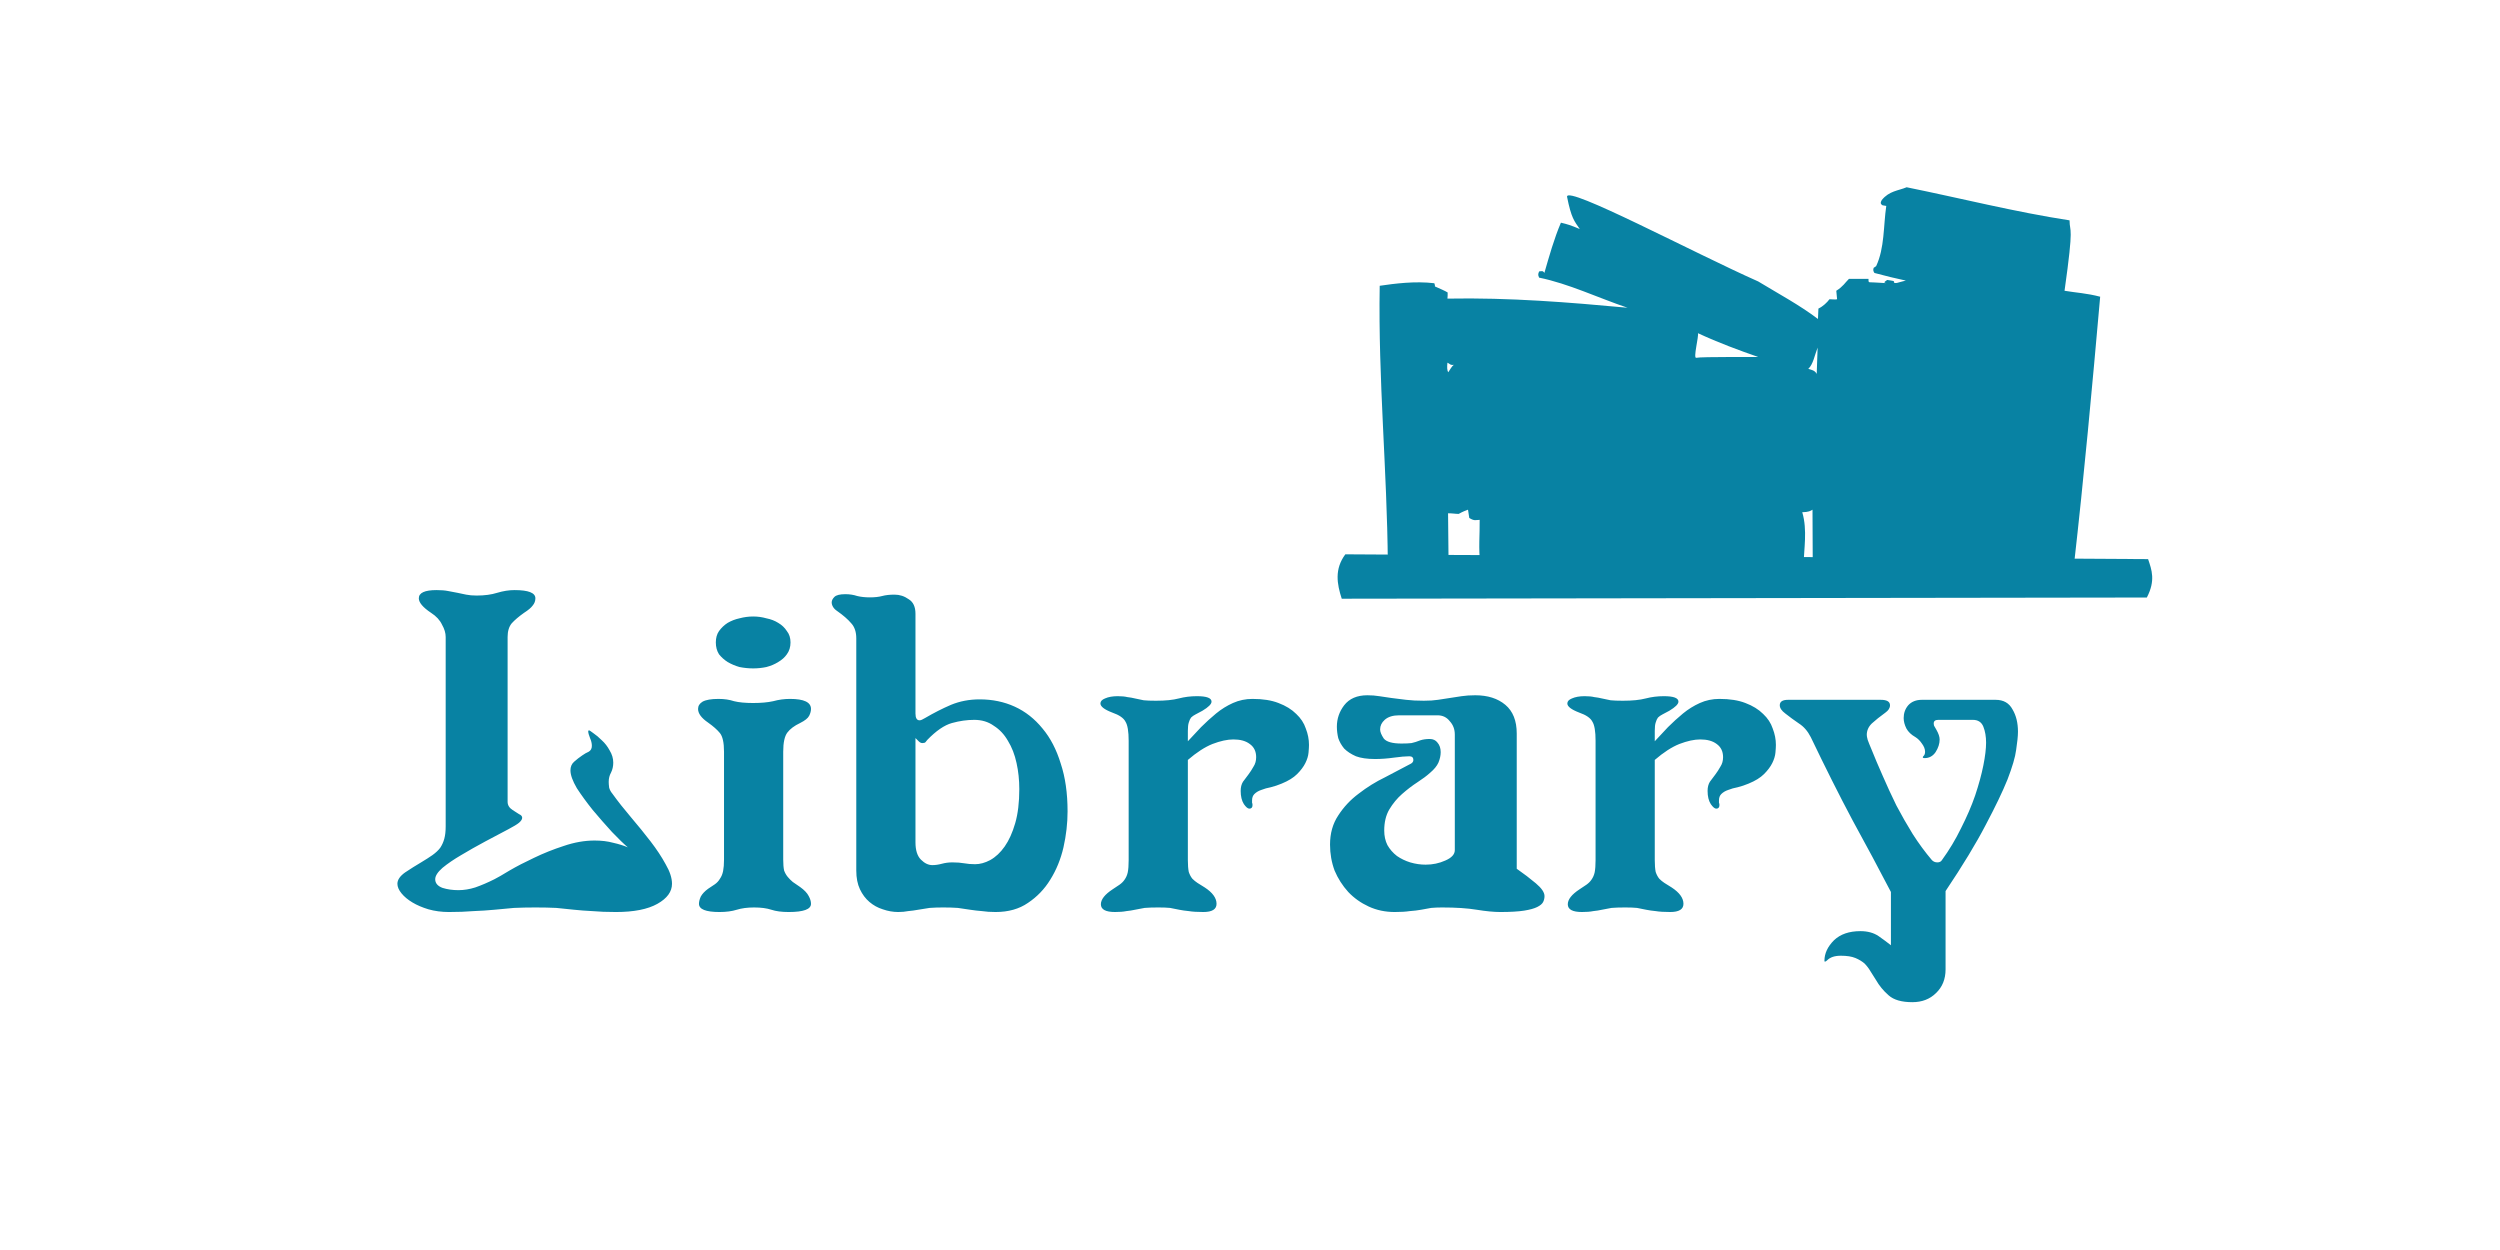 <?xml version="1.0" encoding="UTF-8" standalone="no"?>
<!-- Created with Inkscape (http://www.inkscape.org/) -->
<svg width="200" height="100"
  xmlns:inkscape="http://www.inkscape.org/namespaces/inkscape"
  xmlns:rdf="http://www.w3.org/1999/02/22-rdf-syntax-ns#"
  xmlns="http://www.w3.org/2000/svg"
  xmlns:cc="http://creativecommons.org/ns#"
  xmlns:dc="http://purl.org/dc/elements/1.1/"
  xmlns:sodipodi="http://sodipodi.sourceforge.net/DTD/sodipodi-0.dtd"
  xmlns:svg="http://www.w3.org/2000/svg"
  xmlns:ns1="http://sozi.baierouge.fr"
  xmlns:xlink="http://www.w3.org/1999/xlink" id="svg2" sodipodi:docname="libraryrendered.svg" viewBox="0 0 2196.1 1091.6" sodipodi:version="0.32" version="1.0" inkscape:output_extension="org.inkscape.output.svg.inkscape" inkscape:version="0.46">
  <sodipodi:namedview id="base" bordercolor="#666666" inkscape:pageshadow="2" inkscape:window-y="0" pagecolor="#ffffff" inkscape:window-height="692" inkscape:zoom="0.24748737" inkscape:window-x="0" showgrid="false" borderopacity="1.0" inkscape:current-layer="layer1" inkscape:cx="672.95911" inkscape:cy="372.41259" inkscape:window-width="1016" inkscape:pageopacity="0.0" inkscape:document-units="px" />
  <g id="layer1" inkscape:label="Ebene 1" inkscape:groupmode="layer" transform="translate(566.07 .149)">
    <path id="path2626" sodipodi:nodetypes="css" style="fill:#0882a3" d="m1018.3 493.35c-10.2 4.64-285.51 1.15-284.01-1.86-1.75-12.74-0.37-25.47-0.56-38.2-3.55 0.08-4.59 1.18-9.13-1.68l-1.12-7.26c-2.34 0.94-4 1.38-8.19 3.72-2.86 0-5.48-0.56-9.32-0.56l0.37 36.9c-2.58 4.81-6.08 4.98-9.13 7.45-14.72 0.94-29.44 0.8-44.16-0.74-0.62-81.68-8.54-161.27-7.13-243.45 13-1.91 31.02-4.28 47.97-2.24 0.33 0.5 0.68 2.32 0.53 2.82 3.92 1.79 8.74 3.74 11.18 5.29 0.14 1.63-0.08 4.02-0.19 5.4 54.85-1.01 106.75 3.27 158.2 8.02-26.15-8.82-51.56-21.1-77.7-26.46-1.41-3.22-0.44-3.58 0-5.41 2.15-0.28 3.49-0.88 4.65 1.31 4.19-14.49 8.54-30.13 14.54-44.16 5.84 1.37 8.57 2.23 16.58 5.59-4.76-6.91-7.47-9.52-11.18-28.33-1.16-10.7 111.93 49.57 167.89 74.35 18.14 10.99 36.21 20.64 52.51 32.98l0.4-9.13c4-1.9 7.6-5.36 9.7-8.2 2.3 0.04 5.7 0.41 6.7 0l-0.7-7.45c6.1-3.88 7.6-6.99 11.1-10.44h17.2c0.1 1.26-0.5 3.11 1.5 2.99 4.7 0.24 1.1-0.06 14.1 0.74-1.7-0.42-2.9-0.4 0.8-2.79 4.7 0.72 6.7 0.82 5.9 2.05 0.7 1.59 4.6-0.04 7.5-0.75l3-0.74c-9.5-1.99-17.4-4-27.6-6.71-0.6-1.1-1.5-1.95-0.7-4.47l2.2-1.5c7.5-15.99 6.3-35.15 8.9-52.91l-3.3-0.56c-2.5-1.56-1.4-3.11-0.6-4.66 6.5-8.02 14.4-8.09 21.8-11.18 47.7 9.69 95.4 21.75 143.1 29.07 0.1 11.68 4.1 1.66-4.4 61.86 10.4 1.74 19.5 2.13 31.3 5.22-7 79.14-14.2 158.11-23.1 236.27-9.3-1.79-19.2-3.17-31.4-2.98-15.5 1.71-26.1 0.88-38 0.74-12.2 0.8-24.5 1.41-37.2 0.75-16.9-0.28-34.1 0.16-52.4-2.43l0.2 4.66c-15.3 0.62-31.7 0.12-48.5-0.74-4.4 0.83-9.4 0.41-14.9-0.75-5.4-1.15-7.2-2.42-7.2-2.42l-0.2-46.02c-1.7 1.07-3.4 2.13-9 2.23 4.7 15.86 1.3 32.67 1.2 46.77zm-92.83-204.03c0.88 2.65-4.38 22.32-1.49 21.61 4.24-1.04 54.86-0.56 54.41-0.74-17.26-6-34.68-12.42-52.92-20.87zm105.13 12.67c-2.6 6.48-3.9 14.81-8.2 18.63 2.7 0.97 5.7 1.17 7.4 4.47l0.8-23.1zm-325.19 13.23c-0.42 3.91-0.32 6.95 0.74 8.38 1.59-2.14 2.77-4.87 4.85-6.52-3.12 0.64-3.79-1.18-5.59-1.86z" />
    <path id="path3429" sodipodi:nodetypes="css" style="fill:#0882a3" d="m615.73 483.56c-9.66 13-7.38 26-3.16 39l707.23-1.05c7.8-14.94 4.3-24.26 1.1-33.73l-705.17-4.22z" />
    <g id="g2510" style="fill:#07d7de" inkscape:label="Ebene 1" transform="matrix(1.077 0 0 1 152.26 71.655)">

    </g
    >
    <path id="text3293" style="fill:#0882a3" d="m-31.357 683.38c0-2.93 0.666-5.6 2-8 1.333-2.66 2-5.6 2-8.8 0-3.73-1.067-7.33-3.2-10.8-1.867-3.46-4.134-6.4-6.8-8.8-2.667-2.66-5.2-4.8-7.6-6.4-2.134-1.6-3.334-2.4-3.6-2.4-0.534 0-0.8 0.27-0.8 0.8 0 1.34 0.533 3.34 1.6 6 1.066 2.4 1.6 4.67 1.6 6.8 0 2.4-0.934 4.14-2.8 5.2-1.867 0.8-3.734 1.87-5.6 3.2-2.4 1.6-4.8 3.47-7.2 5.6-2.134 1.87-3.2 4.4-3.2 7.6 0 4 1.866 9.2 5.6 15.6 4 6.14 8.666 12.54 14 19.2 5.6 6.67 11.2 13.07 16.8 19.2 5.6 5.87 10.266 10.4 14 13.6-3.734-1.6-8-2.93-12.8-4-4.8-1.33-10.267-2-16.4-2-8.8 0-17.867 1.6-27.2 4.8-9.067 2.94-17.733 6.4-26 10.4-8.003 3.74-15.203 7.47-21.603 11.2-6.13 3.74-10.53 6.27-13.2 7.6-5.86 2.94-11.46 5.34-16.8 7.2-5.06 1.6-10 2.4-14.8 2.4-5.06 0-9.73-0.66-14-2-4.26-1.6-6.4-4.13-6.4-7.6 0-2.93 2.14-6.26 6.4-10 4.54-3.73 10-7.46 16.4-11.2 6.67-4 13.74-8 21.2-12 7.47-4 14.27-7.6 20.4-10.8 4.54-2.4 7.6-4.26 9.2-5.6 1.87-1.6 2.8-3.06 2.8-4.4 0-1.33-0.93-2.4-2.8-3.2-1.6-1.06-3.46-2.26-5.6-3.6-2.93-1.86-4.4-4.26-4.4-7.2v-144.8c0-5.06 1.2-9.06 3.6-12 2.67-2.93 6.27-6 10.8-9.2 3.74-2.4 6.27-4.53 7.603-6.4 1.6-1.86 2.4-4 2.4-6.4 0-4.8-6.133-7.2-18.403-7.2-4.8 0-9.86 0.8-15.2 2.4-5.06 1.6-11.06 2.4-18 2.4-3.46 0-6.53-0.26-9.2-0.8-2.4-0.53-4.93-1.06-7.6-1.6-2.66-0.53-5.46-1.06-8.4-1.6-2.66-0.53-6-0.8-10-0.8-10.4 0-15.6 2.4-15.6 7.2 0 3.74 3.6 8 10.8 12.8 4.54 2.94 7.74 6.4 9.6 10.4 2.14 3.74 3.2 7.34 3.2 10.8v166.4c0 4.27-0.4 7.87-1.2 10.8-0.8 2.94-2 5.6-3.6 8-1.6 2.14-3.86 4.27-6.8 6.4-2.66 1.87-6 4-10 6.4-4.53 2.67-9.2 5.6-14 8.8-4.53 3.2-6.8 6.54-6.8 10 0 2.67 1.2 5.47 3.6 8.4 2.4 2.94 5.6 5.6 9.6 8s8.67 4.4 14 6c5.6 1.6 11.6 2.4 18 2.4 8 0 15.2-0.26 21.6-0.8 6.67-0.26 12.8-0.66 18.4-1.2 5.87-0.53 11.6-1.06 17.2-1.6 5.87-0.26 12.14-0.4 18.803-0.4 6.933 0 13.066 0.14 18.4 0.4 5.333 0.54 10.533 1.07 15.6 1.6 5.066 0.54 10.4 0.94 16 1.2 5.866 0.54 12.8 0.8 20.8 0.8 15.733 0 27.866-2.4 36.4-7.2 8.533-4.8 12.8-10.66 12.8-17.6 0-5.06-1.867-10.8-5.6-17.2-3.467-6.4-7.867-13.06-13.2-20-5.334-6.93-11.067-14-17.2-21.2-6.134-7.2-11.6-14.13-16.4-20.8-1.334-1.6-2.267-3.33-2.8-5.2-0.267-2.13-0.4-3.86-0.4-5.2m87.3-52c4.533 3.2 8 6.27 10.4 9.2 2.4 2.94 3.6 8.4 3.6 16.4v94.8c0 4-0.267 7.34-0.8 10-0.533 2.67-1.467 4.94-2.8 6.8-1.067 1.87-2.533 3.47-4.4 4.8-1.6 1.07-3.6 2.4-6 4-2.933 2.14-5.067 4.4-6.4 6.8-1.067 2.4-1.6 4.54-1.6 6.4 0 4.8 6 7.2 18 7.2 5.867 0 10.933-0.66 15.2-2 4.267-1.33 9.333-2 15.2-2 6.137 0 11.197 0.67 15.197 2 4 1.34 9.07 2 15.2 2 13.07 0 19.6-2.4 19.6-7.2 0-2.13-0.66-4.4-2-6.8-1.33-2.66-3.86-5.33-7.6-8-2.4-1.6-4.53-3.06-6.4-4.4-1.6-1.33-3.06-2.8-4.4-4.4-1.33-1.6-2.4-3.46-3.2-5.6-0.53-2.4-0.8-5.6-0.8-9.6v-94.8c0-8 1.2-13.6 3.6-16.8s6.14-6 11.2-8.4c4.27-2.13 6.94-4.26 8-6.4 1.07-2.13 1.6-4.13 1.6-6 0-5.86-6.13-8.8-18.4-8.8-5.06 0-10 0.67-14.8 2-4.8 1.07-10.66 1.6-17.597 1.6-6.933 0-12.533-0.53-16.8-1.6-4-1.33-8.533-2-13.6-2-6.4 0-11.067 0.8-14 2.4-2.667 1.6-4 3.74-4 6.4 0 4 2.933 8 8.8 12m6.8-70.4c0 4 0.933 7.47 2.8 10.4 2.133 2.67 4.667 4.94 7.6 6.8 3.2 1.87 6.667 3.34 10.4 4.4 4 0.8 8 1.2 12 1.2s7.867-0.4 11.597-1.2c4-1.06 7.47-2.53 10.4-4.4 3.2-1.86 5.74-4.13 7.6-6.8 2.14-2.93 3.2-6.4 3.2-10.4s-1.06-7.33-3.2-10c-1.86-2.93-4.4-5.33-7.6-7.2-2.93-1.86-6.4-3.2-10.4-4-3.73-1.06-7.597-1.6-11.597-1.6s-8 0.54-12 1.6c-3.733 0.8-7.2 2.14-10.4 4-2.933 1.87-5.467 4.27-7.6 7.2-1.867 2.67-2.8 6-2.8 10m101.78-35.2c0 1.34 0.4 2.67 1.2 4 0.8 1.34 2 2.54 3.6 3.6 5.34 3.74 9.47 7.34 12.4 10.8 2.94 3.2 4.4 7.6 4.4 13.2v204c0 6.4 1.07 11.87 3.2 16.4 2.14 4.54 4.94 8.27 8.4 11.2 3.47 2.94 7.34 5.07 11.6 6.4 4.54 1.6 9.07 2.4 13.6 2.4 3.2 0 6.14-0.26 8.8-0.8 2.94-0.26 5.87-0.66 8.8-1.2 3.2-0.53 6.54-1.06 10-1.6 3.47-0.26 7.47-0.4 12-0.4 4.8 0 9.07 0.14 12.8 0.4 4 0.54 7.6 1.07 10.8 1.6 3.47 0.54 6.94 0.94 10.4 1.2 3.47 0.54 7.47 0.8 12 0.8 11.2 0 20.67-2.66 28.4-8 8-5.33 14.54-12.13 19.6-20.4 5.34-8.53 9.2-18 11.6-28.4 2.4-10.66 3.6-21.2 3.6-31.6 0-16-2-30-6-42-3.73-12.26-9.06-22.53-16-30.8-6.93-8.53-15.06-14.93-24.4-19.2-9.33-4.26-19.6-6.4-30.8-6.4-9.06 0-17.46 1.6-25.2 4.8-7.46 3.2-15.06 7.07-22.8 11.6-2.13 1.34-3.73 2-4.8 2-2.4 0-3.6-2-3.6-6v-87.6c0-6.13-2-10.4-6-12.8-3.73-2.66-7.86-4-12.4-4-4.26 0-7.86 0.4-10.8 1.2-2.93 0.8-6.53 1.2-10.8 1.2-4.26 0-8-0.4-11.2-1.2-3.2-1.06-6.66-1.6-10.4-1.6-4.8 0-8 0.8-9.6 2.4s-2.4 3.2-2.4 4.8m88.4 230.8c-3.46 0-6.8-1.6-10-4.8s-4.8-8.26-4.8-15.2v-91.6l2.8 2.8c1.07 1.07 2.14 1.6 3.2 1.6 1.34 0 2.27-0.26 2.8-0.8 0.54-0.8 1.07-1.46 1.6-2 7.74-8 14.94-12.93 21.6-14.8 6.67-1.86 13.2-2.8 19.6-2.8 6.67 0 12.4 1.74 17.2 5.2 5.07 3.2 9.2 7.6 12.4 13.2 3.47 5.6 6 12.14 7.6 19.6 1.6 7.2 2.4 14.8 2.4 22.8 0 11.74-1.2 21.74-3.6 30-2.4 8.27-5.46 15.07-9.2 20.4-3.73 5.34-8 9.34-12.8 12-4.53 2.4-8.93 3.6-13.2 3.6-3.46 0-6.66-0.26-9.6-0.8-2.93-0.53-6.4-0.8-10.4-0.8-3.2 0-6.26 0.4-9.2 1.2-2.93 0.8-5.73 1.2-8.4 1.2m239.27 19.6c-2.4-1.6-4.53-2.93-6.4-4-1.6-1.06-3.06-2.26-4.4-3.6-1.33-1.6-2.4-3.6-3.2-6-0.53-2.66-0.8-6.13-0.8-10.4v-88c7.74-6.66 14.94-11.33 21.6-14 6.94-2.66 13.07-4 18.4-4 6.14 0 10.94 1.34 14.4 4 3.74 2.67 5.6 6.54 5.6 11.6 0 3.2-0.8 6-2.4 8.4-1.33 2.4-2.8 4.67-4.4 6.8-1.6 2.14-3.2 4.27-4.8 6.4-1.33 2.14-2 4.8-2 8 0 4.8 0.94 8.67 2.8 11.6 1.87 2.67 3.47 4 4.8 4 1.87 0 2.8-1.06 2.8-3.2 0-0.8-0.13-1.46-0.4-2v-2c0-2.4 0.67-4.26 2-5.6 1.6-1.6 3.6-2.8 6-3.6 2.67-1.06 5.47-1.86 8.4-2.4 3.2-0.8 6.4-1.86 9.6-3.2 5.87-2.4 10.4-5.2 13.6-8.4s5.6-6.4 7.2-9.6 2.54-6.26 2.8-9.2c0.27-2.93 0.4-5.2 0.4-6.8 0-4.8-0.93-9.6-2.8-14.4-1.6-4.8-4.4-9.06-8.4-12.8-4-4-9.2-7.2-15.6-9.6-6.13-2.4-13.73-3.6-22.8-3.6-6.13 0-11.86 1.2-17.2 3.6-5.33 2.4-10.26 5.47-14.8 9.2-4.53 3.74-8.93 7.74-13.2 12-4 4.27-7.86 8.4-11.6 12.4v-9.2c0-3.2 0.27-5.6 0.8-7.2 0.54-1.86 1.2-3.33 2-4.4 1.07-1.06 2.4-2 4-2.8s3.6-1.86 6-3.2c5.34-3.2 8-5.86 8-8 0-3.2-4.26-4.8-12.8-4.8-5.6 0-10.93 0.67-16 2-5.06 1.34-11.73 2-20 2-4.53 0-8.13-0.13-10.8-0.4-2.66-0.53-5.2-1.06-7.6-1.6-2.13-0.53-4.4-0.93-6.8-1.2-2.13-0.53-4.93-0.8-8.4-0.8-4.53 0-8.26 0.67-11.2 2-2.66 1.07-4 2.54-4 4.4 0 2.67 3.47 5.34 10.4 8 6.14 2.14 10 4.8 11.6 8 1.87 2.94 2.8 8.54 2.8 16.8v104.8c0 4.54-0.26 8.14-0.8 10.8-0.53 2.4-1.46 4.54-2.8 6.4-1.06 1.6-2.53 3.07-4.4 4.4-1.6 1.07-3.6 2.4-6 4-6.93 4.54-10.4 8.94-10.4 13.2 0 4.54 4.14 6.8 12.4 6.8 4 0 7.34-0.26 10-0.8 2.67-0.26 5.2-0.66 7.6-1.2 2.67-0.53 5.47-1.06 8.4-1.6 3.2-0.26 7.2-0.4 12-0.4 4.27 0 7.74 0.14 10.4 0.4 2.94 0.54 5.6 1.07 8 1.6 2.67 0.54 5.47 0.94 8.4 1.2 3.2 0.54 7.47 0.8 12.8 0.8 7.74 0 11.6-2.4 11.6-7.2 0-5.06-3.46-9.86-10.4-14.4m259.7 21.6c8.8 0 15.73-0.4 20.8-1.2 5.06-0.8 8.93-1.86 11.6-3.2 2.66-1.33 4.4-2.8 5.2-4.4s1.2-3.33 1.2-5.2c0-3.2-2.54-6.93-7.6-11.2-5.07-4.26-10.67-8.53-16.8-12.8v-118.8c0-11.2-3.34-19.6-10-25.2-6.67-5.6-15.47-8.4-26.4-8.4-4.54 0-8.54 0.27-12 0.8-3.47 0.54-6.94 1.07-10.4 1.6-3.2 0.54-6.67 1.07-10.4 1.6-3.47 0.54-7.6 0.8-12.4 0.8-5.87 0-11.07-0.26-15.6-0.8-4.54-0.53-8.8-1.06-12.8-1.6-3.74-0.53-7.34-1.06-10.8-1.6-3.2-0.53-6.67-0.8-10.4-0.8-9.07 0-15.87 2.94-20.4 8.8-4.27 5.6-6.4 11.87-6.4 18.8 0 3.2 0.4 6.54 1.2 10 1.06 3.2 2.8 6.27 5.2 9.2 2.66 2.67 6.13 4.94 10.4 6.8 4.26 1.6 9.86 2.4 16.8 2.4 5.33 0 10.8-0.4 16.4-1.2 5.86-0.8 10.4-1.2 13.6-1.2 2.4 0 3.6 1.07 3.6 3.2 0 1.34-0.67 2.4-2 3.2-6.94 3.74-14.54 7.74-22.8 12-8.27 4-16 8.8-23.2 14.4-7.2 5.34-13.2 11.74-18 19.2-4.8 7.2-7.2 15.74-7.2 25.6 0 8 1.33 15.6 4 22.8 2.93 6.94 6.93 13.2 12 18.8 5.06 5.34 11.06 9.6 18 12.8 6.93 3.2 14.53 4.8 22.8 4.8 5.33 0 9.73-0.26 13.2-0.8 3.73-0.26 7.06-0.66 10-1.2 3.2-0.53 6.13-1.06 8.8-1.6 2.93-0.26 6.13-0.4 9.6-0.4 12.26 0 22.4 0.67 30.4 2 8.26 1.34 15.2 2 20.8 2m-40-156v101.6c0 3.74-2.8 6.8-8.4 9.2-5.34 2.4-11.07 3.6-17.2 3.6-4.54 0-9.07-0.66-13.6-2-4.27-1.33-8.14-3.2-11.6-5.6-3.47-2.66-6.27-5.86-8.4-9.6-1.87-3.73-2.8-8-2.8-12.8 0-7.2 1.46-13.33 4.4-18.4 3.2-5.33 6.93-9.86 11.2-13.6 4.53-4 9.06-7.46 13.6-10.4 4.53-2.93 8.26-5.73 11.2-8.4 3.46-2.93 5.86-5.86 7.2-8.8 1.33-3.2 2-6.26 2-9.2 0-3.46-0.94-6.26-2.8-8.4-1.6-2.13-3.87-3.2-6.8-3.2-3.2 0-6 0.4-8.4 1.2-2.67 1.07-5.2 1.87-7.6 2.4-2.14 0.27-5.07 0.4-8.8 0.4-8 0-13.2-1.46-15.6-4.4-2.14-3.2-3.2-5.86-3.2-8 0-3.2 1.33-6 4-8.4 2.93-2.66 7.2-4 12.8-4h33.6c4.53 0 8.13 1.74 10.8 5.2 2.93 3.2 4.4 7.07 4.4 11.6m190.46 134.4c-2.4-1.6-4.53-2.93-6.4-4-1.6-1.06-3.07-2.26-4.4-3.6-1.33-1.6-2.4-3.6-3.2-6-0.53-2.66-0.8-6.13-0.8-10.4v-88c7.73-6.66 14.93-11.33 21.6-14 6.93-2.66 13.07-4 18.4-4 6.13 0 10.93 1.34 14.4 4 3.73 2.67 5.6 6.54 5.6 11.6 0 3.2-0.8 6-2.4 8.4-1.33 2.4-2.8 4.67-4.4 6.8-1.6 2.14-3.2 4.27-4.8 6.4-1.33 2.14-2 4.8-2 8 0 4.8 0.93 8.67 2.8 11.6 1.87 2.67 3.47 4 4.8 4 1.87 0 2.8-1.06 2.8-3.2 0-0.8-0.13-1.46-0.4-2v-2c0-2.4 0.67-4.26 2-5.6 1.6-1.6 3.6-2.8 6-3.6 2.67-1.06 5.47-1.86 8.4-2.4 3.2-0.8 6.4-1.86 9.6-3.2 5.87-2.4 10.4-5.2 13.6-8.4s5.6-6.4 7.2-9.6 2.53-6.26 2.8-9.2c0.27-2.93 0.4-5.2 0.4-6.8 0-4.8-0.93-9.6-2.8-14.4-1.6-4.8-4.4-9.06-8.4-12.8-4-4-9.2-7.2-15.6-9.6-6.13-2.4-13.73-3.6-22.8-3.6-6.13 0-11.87 1.2-17.2 3.6s-10.27 5.47-14.8 9.2c-4.53 3.74-8.93 7.74-13.2 12-4 4.27-7.87 8.4-11.6 12.4v-9.2c0-3.2 0.27-5.6 0.8-7.2 0.53-1.86 1.2-3.33 2-4.4 1.07-1.06 2.4-2 4-2.8s3.6-1.86 6-3.2c5.33-3.2 8-5.86 8-8 0-3.2-4.27-4.8-12.8-4.8-5.6 0-10.93 0.67-16 2-5.07 1.34-11.73 2-20 2-4.53 0-8.13-0.13-10.8-0.4-2.67-0.53-5.2-1.06-7.6-1.6-2.13-0.53-4.4-0.93-6.8-1.2-2.13-0.53-4.93-0.8-8.4-0.8-4.53 0-8.27 0.67-11.2 2-2.67 1.07-4 2.54-4 4.4 0 2.67 3.47 5.34 10.4 8 6.13 2.14 10 4.8 11.6 8 1.87 2.94 2.8 8.54 2.8 16.8v104.8c0 4.54-0.27 8.14-0.8 10.8-0.53 2.4-1.47 4.54-2.8 6.4-1.07 1.6-2.53 3.07-4.4 4.4-1.6 1.07-3.6 2.4-6 4-6.93 4.54-10.4 8.94-10.4 13.2 0 4.54 4.13 6.8 12.4 6.8 4 0 7.33-0.26 10-0.8 2.67-0.26 5.2-0.66 7.6-1.2 2.67-0.53 5.47-1.06 8.4-1.6 3.2-0.26 7.2-0.4 12-0.4 4.27 0 7.73 0.14 10.4 0.4 2.93 0.54 5.6 1.07 8 1.6 2.67 0.54 5.47 0.94 8.4 1.2 3.2 0.54 7.47 0.8 12.8 0.8 7.73 0 11.6-2.4 11.6-7.2 0-5.06-3.47-9.86-10.4-14.4m95.02-160c0 2.4 1.6 4.8 4.83 7.2 3.7 2.94 7.7 5.87 12 8.8 4.2 2.67 7.7 6.67 10.4 12 12.8 26.67 25 51.07 36.8 73.2 12 21.87 23.2 42.8 33.6 62.8v46.8c-3-2.4-6.6-5.06-10.8-8-4.3-2.93-9.6-4.4-16-4.4-9.9 0-17.6 2.67-23.2 8-5.6 5.6-8.4 11.6-8.4 18 0 0.54 0.1 0.8 0.4 0.8 0.5 0 1.2-0.4 2-1.2 2.6-2.66 6.6-4 12-4 5.3 0 9.6 0.67 12.8 2 3.2 1.34 5.8 2.94 8 4.8 2.1 2.14 3.8 4.4 5.2 6.8 1.6 2.67 3.2 5.2 4.8 7.6 2.9 5.07 6.6 9.6 11.2 13.6 4.5 4 11.4 6 20.8 6 8.5 0 15.4-2.66 20.8-8 5.6-5.33 8.4-12.26 8.4-20.8v-68.8c15.2-22.66 26.9-42 35.2-58 8.5-16 14.9-29.33 19.2-40 4.2-10.93 6.8-19.6 7.6-26 1-6.66 1.6-12 1.6-16 0-7.73-1.6-14.26-4.8-19.6-3-5.6-7.9-8.4-14.8-8.4h-64.8c-5.1 0-9.1 1.6-12 4.8-2.7 3.2-4 6.94-4 11.2 0 2.94 0.8 6 2.4 9.2 1.6 2.94 4.2 5.47 8 7.6 2.1 1.34 4 3.2 5.6 5.6 1.8 2.4 2.8 4.8 2.8 7.2 0 1.6-0.4 2.8-1.2 3.6-0.6 0.54-0.8 0.94-0.8 1.2 0 0.54 0.5 0.8 1.6 0.8 4 0 7.2-1.73 9.6-5.2 2.4-3.73 3.6-7.46 3.6-11.2 0-2.4-1-5.2-2.8-8.4-0.6-1.06-1.1-2-1.6-2.8-0.6-0.8-0.8-1.73-0.8-2.8 0-2.13 1.3-3.2 4-3.2h30.4c4.5 0 7.6 2 9.2 6s2.4 8.67 2.4 14c0 5.34-0.8 12-2.4 20s-4 16.8-7.2 26.4c-3.2 9.34-7.4 18.94-12.4 28.8-4.8 9.87-10.4 19.2-16.8 28-0.8 1.34-2.2 2-4 2-1.9 0-3.5-0.66-4.8-2-5.9-6.93-11.5-14.53-16.8-22.8-5.1-8.26-9.9-16.66-14.4-25.2-4.3-8.8-8.3-17.46-12-26-3.8-8.53-7.1-16.4-10-23.6-1.4-3.2-2.4-5.86-3.2-8-0.6-2.13-0.8-3.6-0.8-4.4 0-3.73 1.4-7.06 4.4-10 3.2-2.93 7.2-6.13 12-9.6 2.6-1.86 4-4 4-6.4 0-3.2-2.7-4.8-8-4.8h-81.6c-4.83 0-7.23 1.6-7.23 4.8" />
  </g
  >
</svg
>
